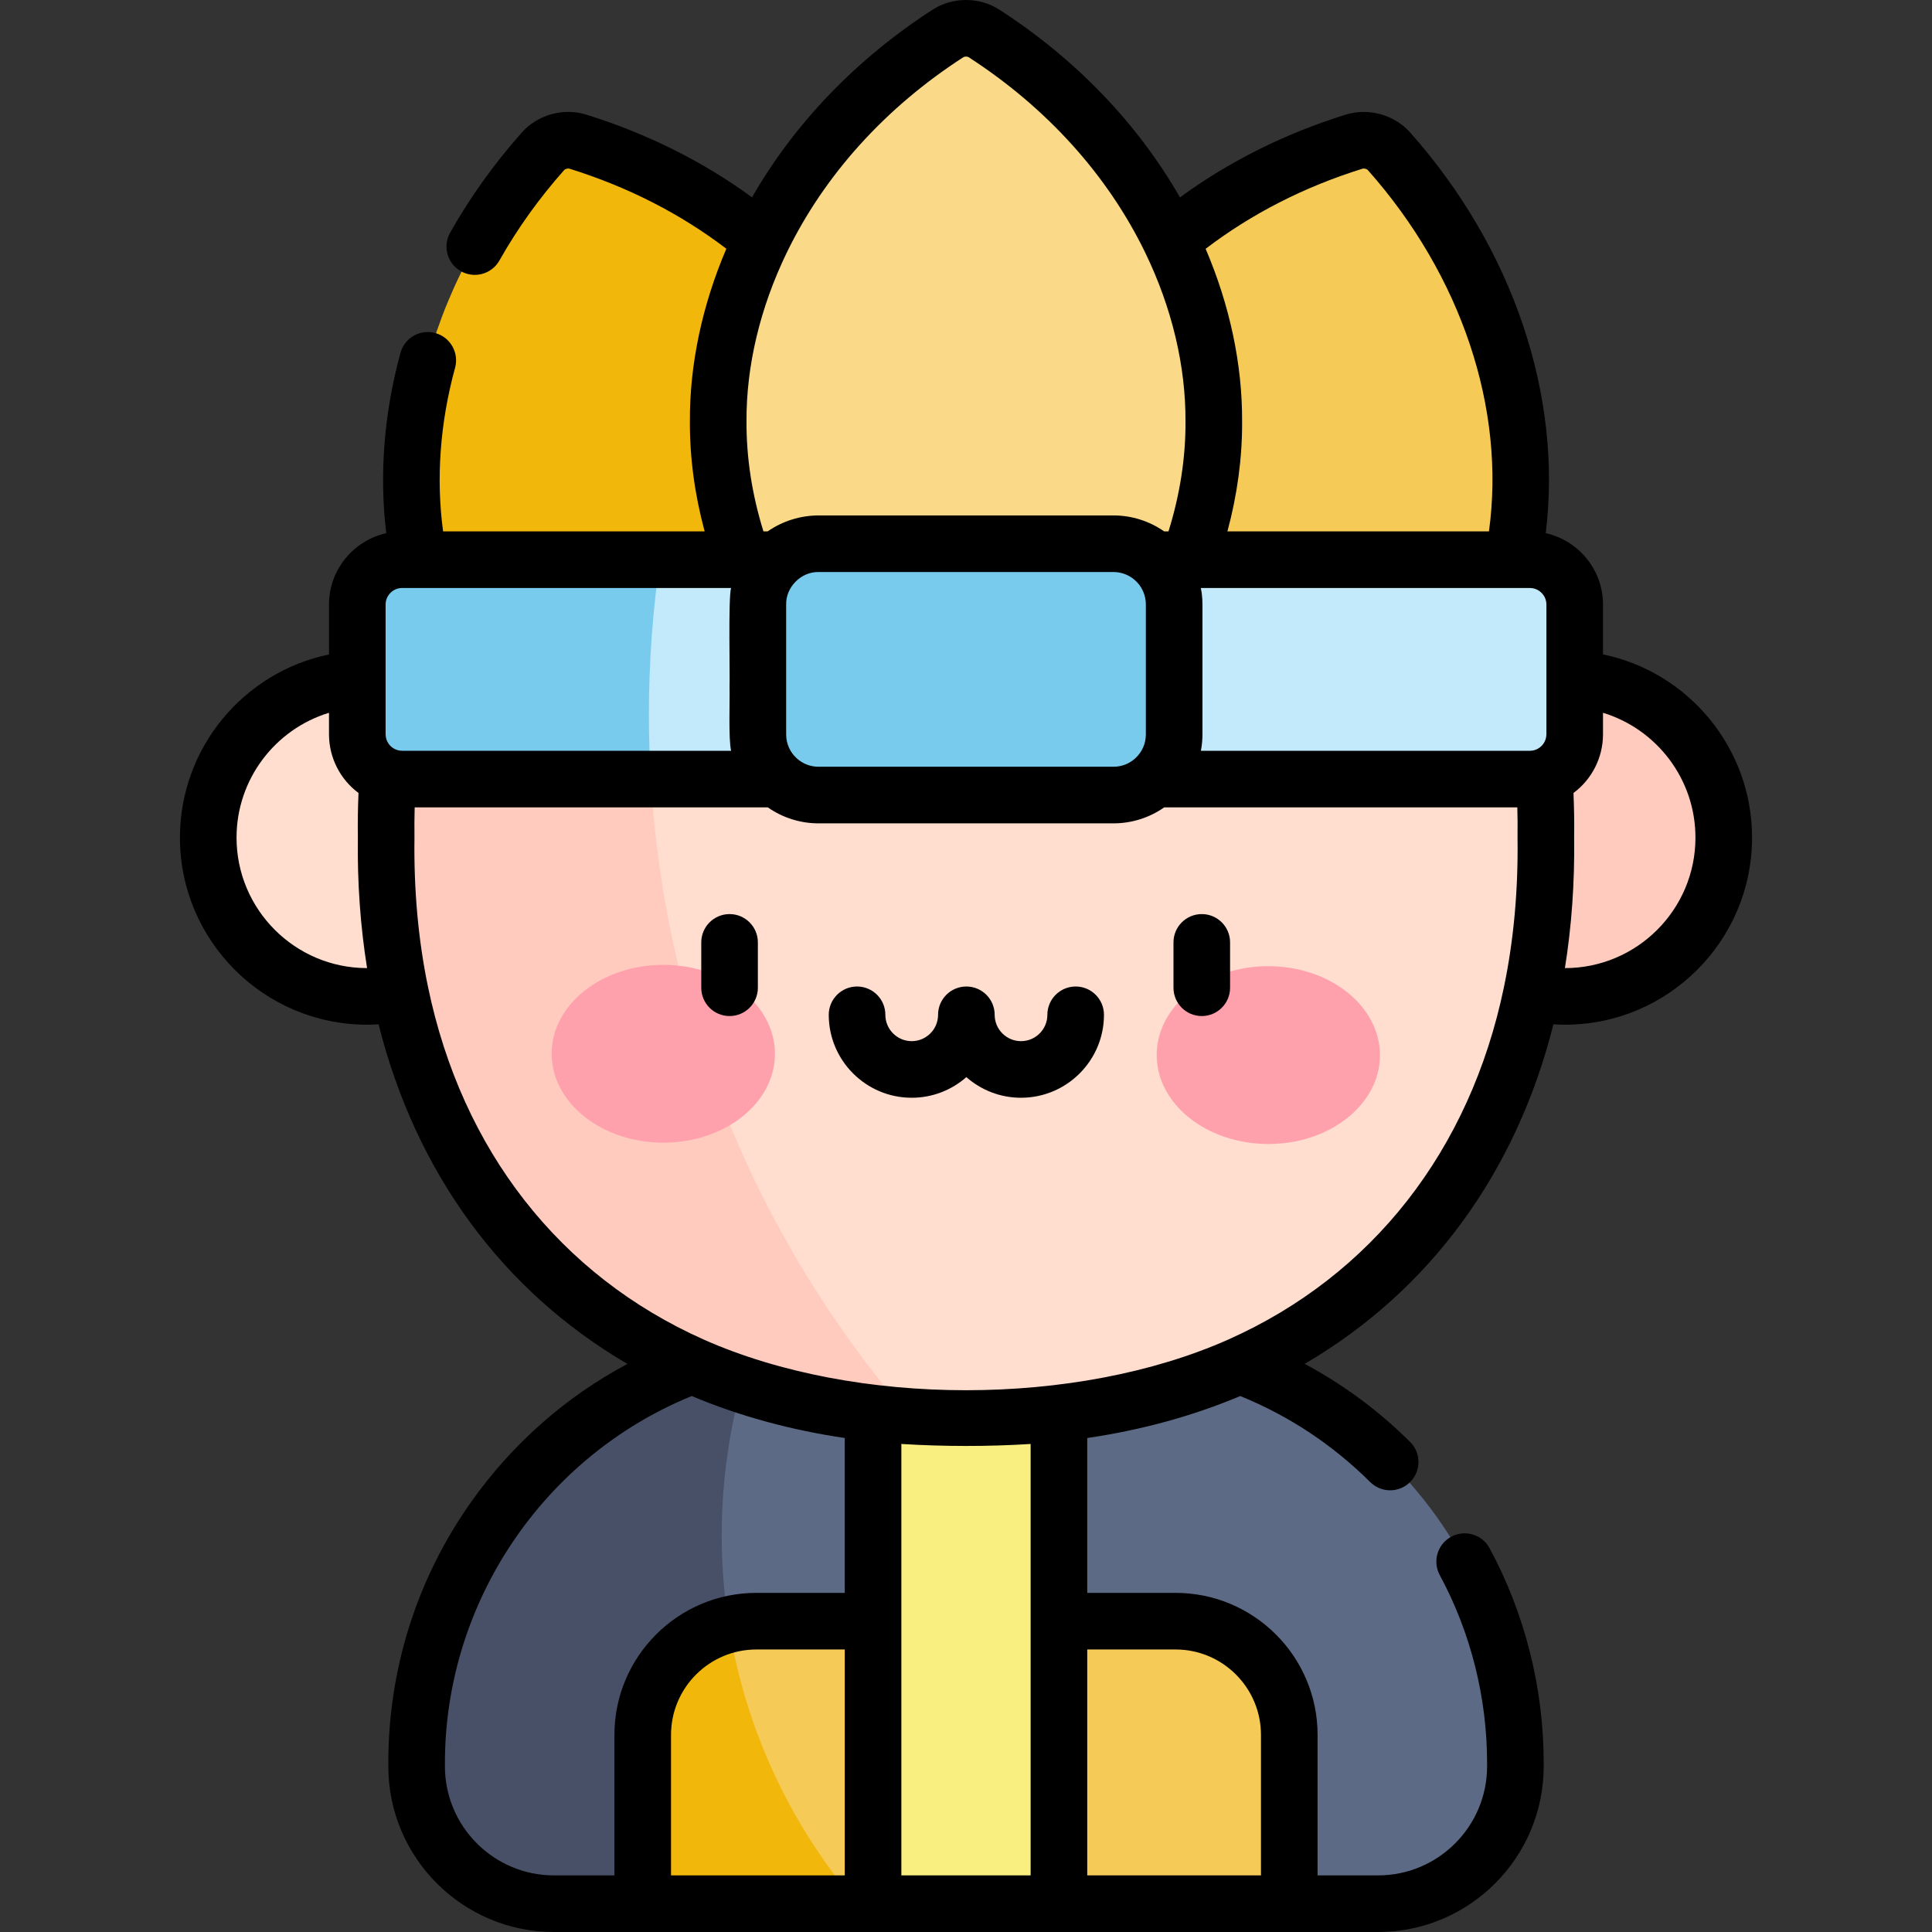 <svg id="Capa_1" enable-background="new 0 0 511.993 511.993" height="512" viewBox="0 0 511.993 511.993" width="512" xmlns="http://www.w3.org/2000/svg"><rect x="0" y="0" width="511.993" height="511.993" fill="#333333" stroke="none"/><g><g><g><path d="m365.183 504.493h-218.373c-20.105 0-36.404-16.299-36.404-36.404v-.874c0-62.109 50.349-112.458 112.458-112.458h66.265c62.109 0 112.458 50.349 112.458 112.458v.874c0 20.105-16.299 36.404-36.404 36.404z" fill="#5d6a85"/><path d="m191.258 406.867c0-17.423 2.973-34.149 8.421-49.712-50.985 10.687-89.273 55.899-89.273 110.06v.874c0 20.105 16.299 36.404 36.404 36.404h80.445c-22.441-26.274-35.997-60.364-35.997-97.626z" fill="#475066"/></g><g><path d="m311.532 429.625h-111.07c-16.641 0-30.131 13.49-30.131 30.131v44.737h171.331v-44.737c0-16.641-13.49-30.131-30.13-30.131z" fill="#f6ca56"/><path d="m193.117 430.531c-13.09 3.28-22.786 15.118-22.786 29.225v44.737h56.925c-17.592-20.596-29.719-45.996-34.139-73.962z" fill="#f1b70b"/></g><path d="m231.371 354.757h49.251v149.735h-49.251z" fill="#f9ee80"/><circle cx="97.266" cy="221.97" fill="#ffddcf" r="42.084"/><circle cx="414.727" cy="221.97" fill="#ffcbbe" r="42.084"/><path d="m368.109 40.104c-2.243-2.528-6.008-3.576-9.234-2.57-46.998 14.643-76.944 48.73-86.216 82.73-9.63 33.901-1.602 78.56 31.073 115.381 2.243 2.528 6.008 3.576 9.234 2.57 46.998-14.644 76.945-48.732 86.216-82.732 9.629-33.901 1.601-78.559-31.073-115.379z" fill="#f6ca56"/><path d="m112.811 155.482c9.271 34 39.218 68.088 86.216 82.732 3.227 1.005 6.991-.042 9.234-2.57 32.674-36.821 40.702-81.48 31.073-115.381-9.271-34-39.218-68.086-86.216-82.73-3.227-1.005-6.991.043-9.234 2.57-32.674 36.821-40.702 81.479-31.073 115.379z" fill="#f1b70b"/><path d="m260.789 8.868c-2.839-1.834-6.747-1.834-9.585 0-41.35 26.71-61.059 67.578-60.874 102.819-.187 35.241 19.523 76.112 60.874 102.823 2.839 1.834 6.747 1.834 9.585 0 41.35-26.71 61.06-67.58 60.874-102.821.186-35.241-19.523-76.111-60.874-102.821z" fill="#fad989"/><g><path d="m406.018 181.424h-300.043c-2.588 12.683-3.841 26.229-3.639 40.546-1.323 93.975 59.685 154.984 153.661 153.661 93.976 1.323 154.984-59.685 153.661-153.661.201-14.317-1.052-27.864-3.64-40.546z" fill="#ffddcf"/><path d="m171.962 189.423c0-2.676.044-5.341.118-7.999h-66.105c-2.588 12.683-3.841 26.229-3.639 40.546-1.251 88.862 53.236 148.236 138.624 153.317-42.997-49.888-68.998-114.838-68.998-185.864z" fill="#ffcbbe"/></g><g><path d="m405.419 206.466h-298.845c-6.567 0-11.89-5.323-11.89-11.89v-34.365c0-6.567 5.323-11.89 11.89-11.89h298.845c6.567 0 11.89 5.323 11.89 11.89v34.365c0 6.567-5.323 11.89-11.89 11.89z" fill="#c2eafb"/><path d="m171.962 189.423c0-13.96 1.023-27.679 2.963-41.102h-68.352c-6.567 0-11.89 5.323-11.89 11.89v34.365c0 6.567 5.323 11.89 11.89 11.89h65.91c-.332-5.64-.521-11.319-.521-17.043z" fill="#78cbed"/></g><path d="m295.086 210.695h-78.178c-8.876 0-16.071-7.195-16.071-16.071v-34.461c0-8.876 7.195-16.071 16.071-16.071h78.178c8.876 0 16.071 7.195 16.071 16.071v34.461c0 8.876-7.196 16.071-16.071 16.071z" fill="#78cbed"/><g fill="#ffa1ac"><ellipse cx="175.813" cy="279.311" rx="23.561" ry="29.586" transform="matrix(.002 -1 1 .002 -103.883 454.511)"/><ellipse cx="336.18" cy="279.662" rx="23.561" ry="29.586" transform="matrix(.002 -1 1 .002 55.783 615.229)"/></g></g><g><path d="m424.807 173.42v-13.207c0-9.245-6.508-16.986-15.18-18.916 4.481-36.305-8.589-75.393-35.905-106.166-4.179-4.72-11.038-6.631-17.076-4.759-16.19 5.044-30.927 12.414-43.946 21.934-11.24-19.599-27.626-36.67-47.835-49.728-5.304-3.437-12.432-3.437-17.727-.006-20.215 13.052-36.602 30.12-47.843 49.721-13.025-9.515-27.765-16.879-43.954-21.923-6.031-1.871-12.891.04-17.063 4.753-7.342 8.271-13.731 17.201-18.991 26.541-2.032 3.609-.754 8.183 2.855 10.215s8.182.755 10.215-2.855c4.737-8.413 10.503-16.468 17.145-23.95.279-.315.982-.505 1.384-.381 15.453 4.814 29.421 11.942 41.601 21.221-6.412 14.982-9.739 30.695-9.661 45.73-.049 9.647 1.28 19.423 3.908 29.178h-69.311c-1.893-13.897-.824-28.754 3.173-43.352 1.094-3.995-1.258-8.121-5.253-9.215-3.995-1.091-8.121 1.258-9.215 5.253-4.381 16-5.645 32.347-3.764 47.788-8.671 1.93-15.178 9.672-15.178 18.916v13.227c-22.638 4.68-39.5 24.764-39.5 48.532 0 27.338 22.242 49.58 49.58 49.58 1.022 0 2.042-.041 3.061-.103 9.88 39.382 32.903 70.712 65.94 89.996-16.41 8.767-30.569 21.223-41.463 36.653-14.326 20.291-21.898 44.19-21.898 69.115v.88c0 24.207 19.693 43.9 43.9 43.9h218.38c24.207 0 43.9-19.693 43.9-43.9v-.88c0-19.871-4.96-39.558-14.345-56.933-1.968-3.645-6.52-5.004-10.163-3.035-3.645 1.969-5.003 6.519-3.035 10.163 8.206 15.192 12.543 32.415 12.543 49.805v.88c0 15.936-12.964 28.9-28.9 28.9h-16.02v-37.24c0-20.749-16.881-37.63-37.63-37.63h-23.41v-41.04c14.394-2.108 27.994-5.838 40.547-11.121 12.899 5.239 24.473 12.898 34.437 22.799 1.463 1.454 3.375 2.18 5.287 2.18 1.927 0 3.854-.738 5.32-2.214 2.919-2.938 2.904-7.687-.034-10.606-8.359-8.306-17.718-15.223-27.937-20.687 33.029-19.287 56.044-50.613 65.92-89.984 1.019.062 2.039.103 3.061.103 27.338 0 49.58-22.242 49.58-49.58 0-23.77-16.859-43.874-39.5-48.552zm-15 21.153c0 1.885-1.193 3.555-2.985 4.163-.441.151-.914.228-1.405.228h-87.174c.269-1.423.414-2.875.414-4.34v-34.46c0-1.003-.069-2.034-.2-3.027-.056-.442-.146-.876-.227-1.312h87.187c2.421 0 4.39 1.969 4.39 4.39zm-198.686 6.368c-1.796-1.65-2.785-3.894-2.785-6.318v-12.59-21.87c-.095-4.577 3.965-8.673 8.57-8.57h78.18c2.151 0 4.206.799 5.796 2.262 1.486 1.36 2.442 3.198 2.699 5.209.051.385.076.744.076 1.098v34.46c0 2.424-.989 4.667-2.786 6.319-1.579 1.452-3.633 2.251-5.784 2.251h-78.18c-2.152.001-4.206-.798-5.786-2.251zm149.979-156.245c.41-.127 1.111.064 1.397.386 24.818 27.958 36.559 63.31 32.085 95.741h-69.308c2.627-9.744 3.941-19.501 3.892-29.091.078-15.102-3.257-30.819-9.666-45.798 12.177-9.285 26.144-16.423 41.6-21.238zm-163.273 66.948c-.076-14.679 3.61-30.125 10.659-44.67 0 0 0 0 0-.001 0 0 0-.001.001-.001 9.952-20.549 26.131-38.46 46.798-51.805.359-.232 1.064-.233 1.432.005 20.66 13.349 36.84 31.265 46.791 51.812 7.049 14.544 10.735 29.991 10.659 44.747.049 9.576-1.474 19.34-4.506 29.092h-1.146c-3.924-2.731-8.582-4.23-13.429-4.23h-52.03-26.15c-4.791.011-9.539 1.498-13.473 4.23h-1.113c-3.032-9.761-4.542-19.539-4.493-29.179zm-95.641 48.569c0-2.421 1.969-4.39 4.39-4.39h87.164c-.77 2.61-.272 23.095-.404 26.21.105 3.169-.32 13.964.415 16.93h-87.174c-.491 0-.963-.077-1.422-.233-1.775-.602-2.968-2.272-2.968-4.157v-34.36zm-39.5 61.76c0-15.497 10.271-28.748 24.5-33.079v5.679c0 6.258 2.995 11.984 7.821 15.57-.166 3.909-.228 7.87-.172 11.834-.159 11.948.674 23.536 2.445 34.575-.005 0-.01 0-.015 0-19.066.001-34.579-15.512-34.579-34.579zm210.44 275.02h-34.26v-114.335c11.209.701 23.019.711 34.26.002zm-155.219-28.9v-.88c0-42.569 26.165-81.274 65.411-97.252 12.955 5.445 26.643 9.073 40.549 11.121v41.04h-23.41c-20.749 0-37.63 16.881-37.63 37.63v37.24h-16.02c-15.936.001-28.9-12.963-28.9-28.899zm59.92-8.34c0-12.478 10.152-22.63 22.63-22.63h23.41v59.87h-46.04zm133.709-22.63c12.478 0 22.63 10.152 22.63 22.63v37.24h-46.04v-59.87zm87.017-175.526c-8.988 43.256-34.941 76.428-73.081 93.406-40.294 17.885-98.648 17.891-138.956-.001-38.136-16.977-64.089-50.148-73.079-93.41-2.581-12.375-3.793-25.669-3.603-39.516.001-.071.001-.142 0-.212-.039-2.643-.014-5.28.056-7.9h93.587c3.924 2.731 8.582 4.23 13.429 4.23h78.18c4.847 0 9.506-1.499 13.429-4.23h93.586c.07 2.62.095 5.257.057 7.9-.001.071-.001.142 0 .212.19 13.846-1.023 27.141-3.605 39.521zm16.173-5.044c-.005 0-.01 0-.015 0 1.771-11.041 2.604-22.628 2.446-34.575.056-3.965-.006-7.927-.172-11.837 4.83-3.589 7.821-9.312 7.821-15.567v-5.682c14.23 4.331 24.5 17.585 24.5 33.082.001 19.066-15.512 34.579-34.58 34.579z"/><path d="m193.34 242.238c-4.142 0-7.5 3.358-7.5 7.5v12.023c0 4.142 3.358 7.5 7.5 7.5s7.5-3.358 7.5-7.5v-12.023c0-4.142-3.358-7.5-7.5-7.5z"/><path d="m318.48 242.238c-4.142 0-7.5 3.358-7.5 7.5v12.023c0 4.142 3.358 7.5 7.5 7.5s7.5-3.358 7.5-7.5v-12.023c0-4.142-3.358-7.5-7.5-7.5z"/><path d="m285.059 261.43c-4.142 0-7.5 3.358-7.5 7.5 0 3.851-3.133 6.983-6.983 6.983-3.851 0-6.984-3.133-6.984-6.983 0-4.142-3.358-7.5-7.5-7.5s-7.5 3.358-7.5 7.5c0 3.851-3.133 6.983-6.983 6.983-3.851 0-6.984-3.133-6.984-6.983 0-4.142-3.358-7.5-7.5-7.5s-7.5 3.358-7.5 7.5c0 12.122 9.862 21.983 21.984 21.983 5.544 0 10.612-2.068 14.483-5.466 3.871 3.399 8.939 5.466 14.484 5.466 12.122 0 21.983-9.862 21.983-21.983 0-4.142-3.357-7.5-7.5-7.5z"/></g></g></svg>